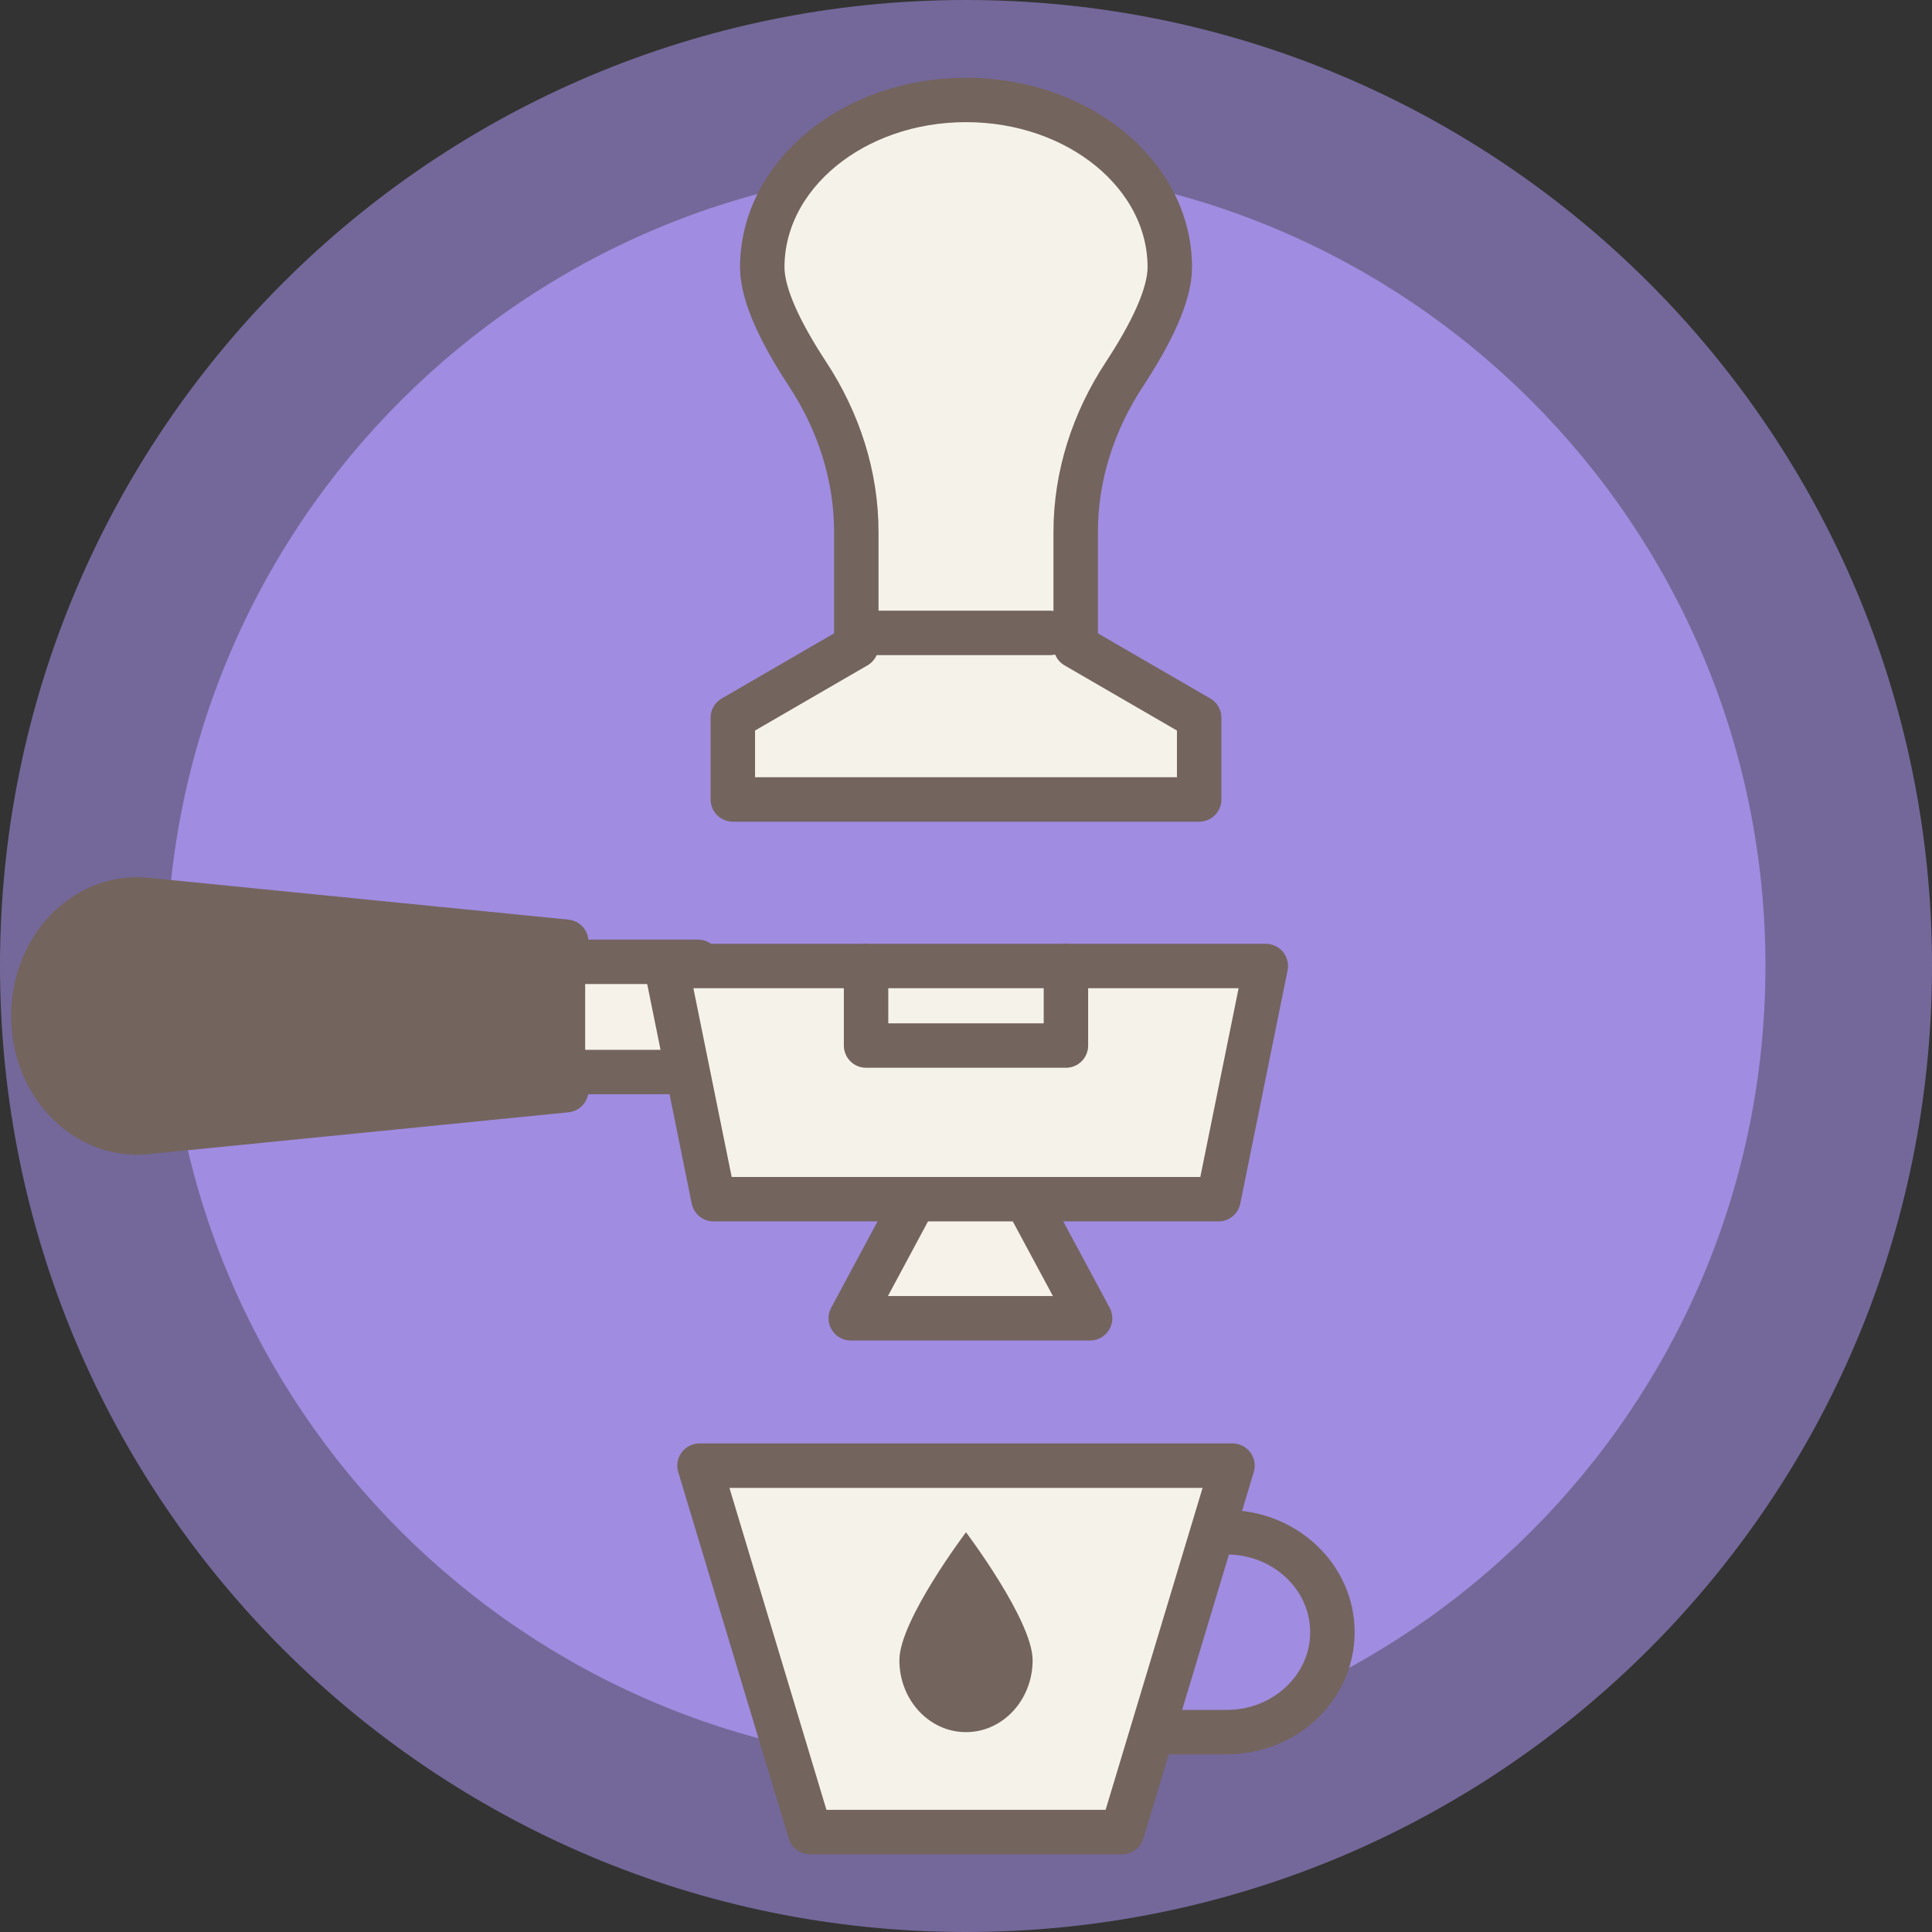 <?xml version="1.0" encoding="UTF-8" standalone="no"?>
<svg width="58px" height="58px" viewBox="0 0 58 58" version="1.1" xmlns="http://www.w3.org/2000/svg" xmlns:xlink="http://www.w3.org/1999/xlink">
    <rect x="0" y="0" width="58" height="58" fill="#333333" stroke="none"/>
    <!-- Generator: Sketch 3.7.2 (28276) - http://www.bohemiancoding.com/sketch -->
    <title>ic_coffee_machine</title>
    <desc>Created with Sketch.</desc>
    <defs></defs>
    <g id="Page-1" stroke="none" stroke-width="1" fill="none" fill-rule="evenodd">
        <g id="ic_coffee_machine">
            <g id="Group-11">
                <path d="M53,29 C53,42.254 42.254,53 29,53 C15.746,53 5,42.254 5,29 C5,15.746 15.746,5 29,5 C42.254,5 53,15.746 53,29" id="Fill-15" fill="#A08DE0"></path>
                <path d="M29,58 C12.983,58 0,45.017 0,29 C0,12.983 12.983,0 29,0 C45.017,0 58,12.983 58,29 C58,45.017 45.017,58 29,58 Z" id="Fill-17" fill="#A08DE0" opacity="0.6"></path>
                <path d="M32.293,19.398 L32.293,15.965 C32.293,14.282 32.824,12.65 33.757,11.232 C34.548,10.027 35.118,8.868 35.118,8.023 C35.118,5.248 32.379,3 29,3 C25.623,3 22.884,5.248 22.884,8.023 C22.884,8.868 23.454,10.027 24.245,11.232 C25.176,12.65 25.707,14.282 25.707,15.965 L25.707,19.398 L22,21.547 L22,24 L36,24 L36,21.547 L32.293,19.398 L32.293,19.398 Z" id="Stroke-761" stroke="#73645E" stroke-width="1.334" stroke-linecap="round" stroke-linejoin="round" fill="#F5F2E9"></path>
                <path d="M26,19 L31.523,19" id="Stroke-766" stroke="#73645E" stroke-width="1.334" stroke-linecap="round" stroke-linejoin="round"></path>
                <g id="Group-4" transform="translate(1, 27)">
                    <g id="Group-754" transform="translate(24, 9)">
                        <polyline id="Fill-752" fill="#F6F2E9" points="5.947 0.267 7.725 3.575 0.541 3.575 2.317 0.267"></polyline>
                        <polyline id="Stroke-753" stroke="#73645E" stroke-width="1.334" stroke-linecap="round" stroke-linejoin="round" points="5.947 0.267 7.725 3.575 0.541 3.575 2.317 0.267"></polyline>
                    </g>
                    <g id="Group-757" transform="translate(15, 0)">
                        <polyline id="Fill-755" fill="#F6F2E9" points="4.954 1.875 0.9 1.875 0.9 5.183 4.954 5.183"></polyline>
                        <polyline id="Stroke-756" stroke="#73645E" stroke-width="1.334" stroke-linecap="round" stroke-linejoin="round" points="4.954 1.875 0.9 1.875 0.9 5.183 4.954 5.183"></polyline>
                    </g>
                    <polygon id="Stroke-759" stroke="#73645E" stroke-width="1.334" stroke-linecap="round" stroke-linejoin="round" fill="#F5F2E9" points="19 2 37 2 35.58 9 20.42 9"></polygon>
                    <polyline id="Stroke-764" stroke="#73645E" stroke-width="1.334" stroke-linecap="round" stroke-linejoin="round" points="31 2 31 4.388 25 4.388 25 2"></polyline>
                    <path d="M16,5.728 L3.291,6.994 C1.503,7.106 0,5.511 0,3.503 L0,3.497 C0,1.489 1.503,-0.108 3.291,0.006 L16,1.272" id="Stroke-768" stroke="#73645E" stroke-width="1.334" stroke-linecap="round" stroke-linejoin="round" fill="#73645E"></path>
                </g>
                <g id="Group-5" transform="translate(21, 44)">
                    <polygon id="Stroke-763" stroke="#73645E" stroke-width="1.334" stroke-linecap="round" stroke-linejoin="round" fill="#F5F2E9" points="12.687 11 3.315 11 0 0 16 0"></polygon>
                    <path d="M10,5.84 C10,7.033 9.105,8 8,8 C6.895,8 6,7.033 6,5.84 C6,4.647 8,2 8,2 C8,2 10,4.647 10,5.84" id="Fill-765" fill="#73645E"></path>
                    <path d="M15.828,2 C17.579,2 19,3.344 19,5 C19,6.656 17.579,8 15.828,8 L14,8" id="Stroke-769" stroke="#73645E" stroke-width="1.334" stroke-linecap="round" stroke-linejoin="round"></path>
                </g>
            </g>
        </g>
    </g>
</svg>
